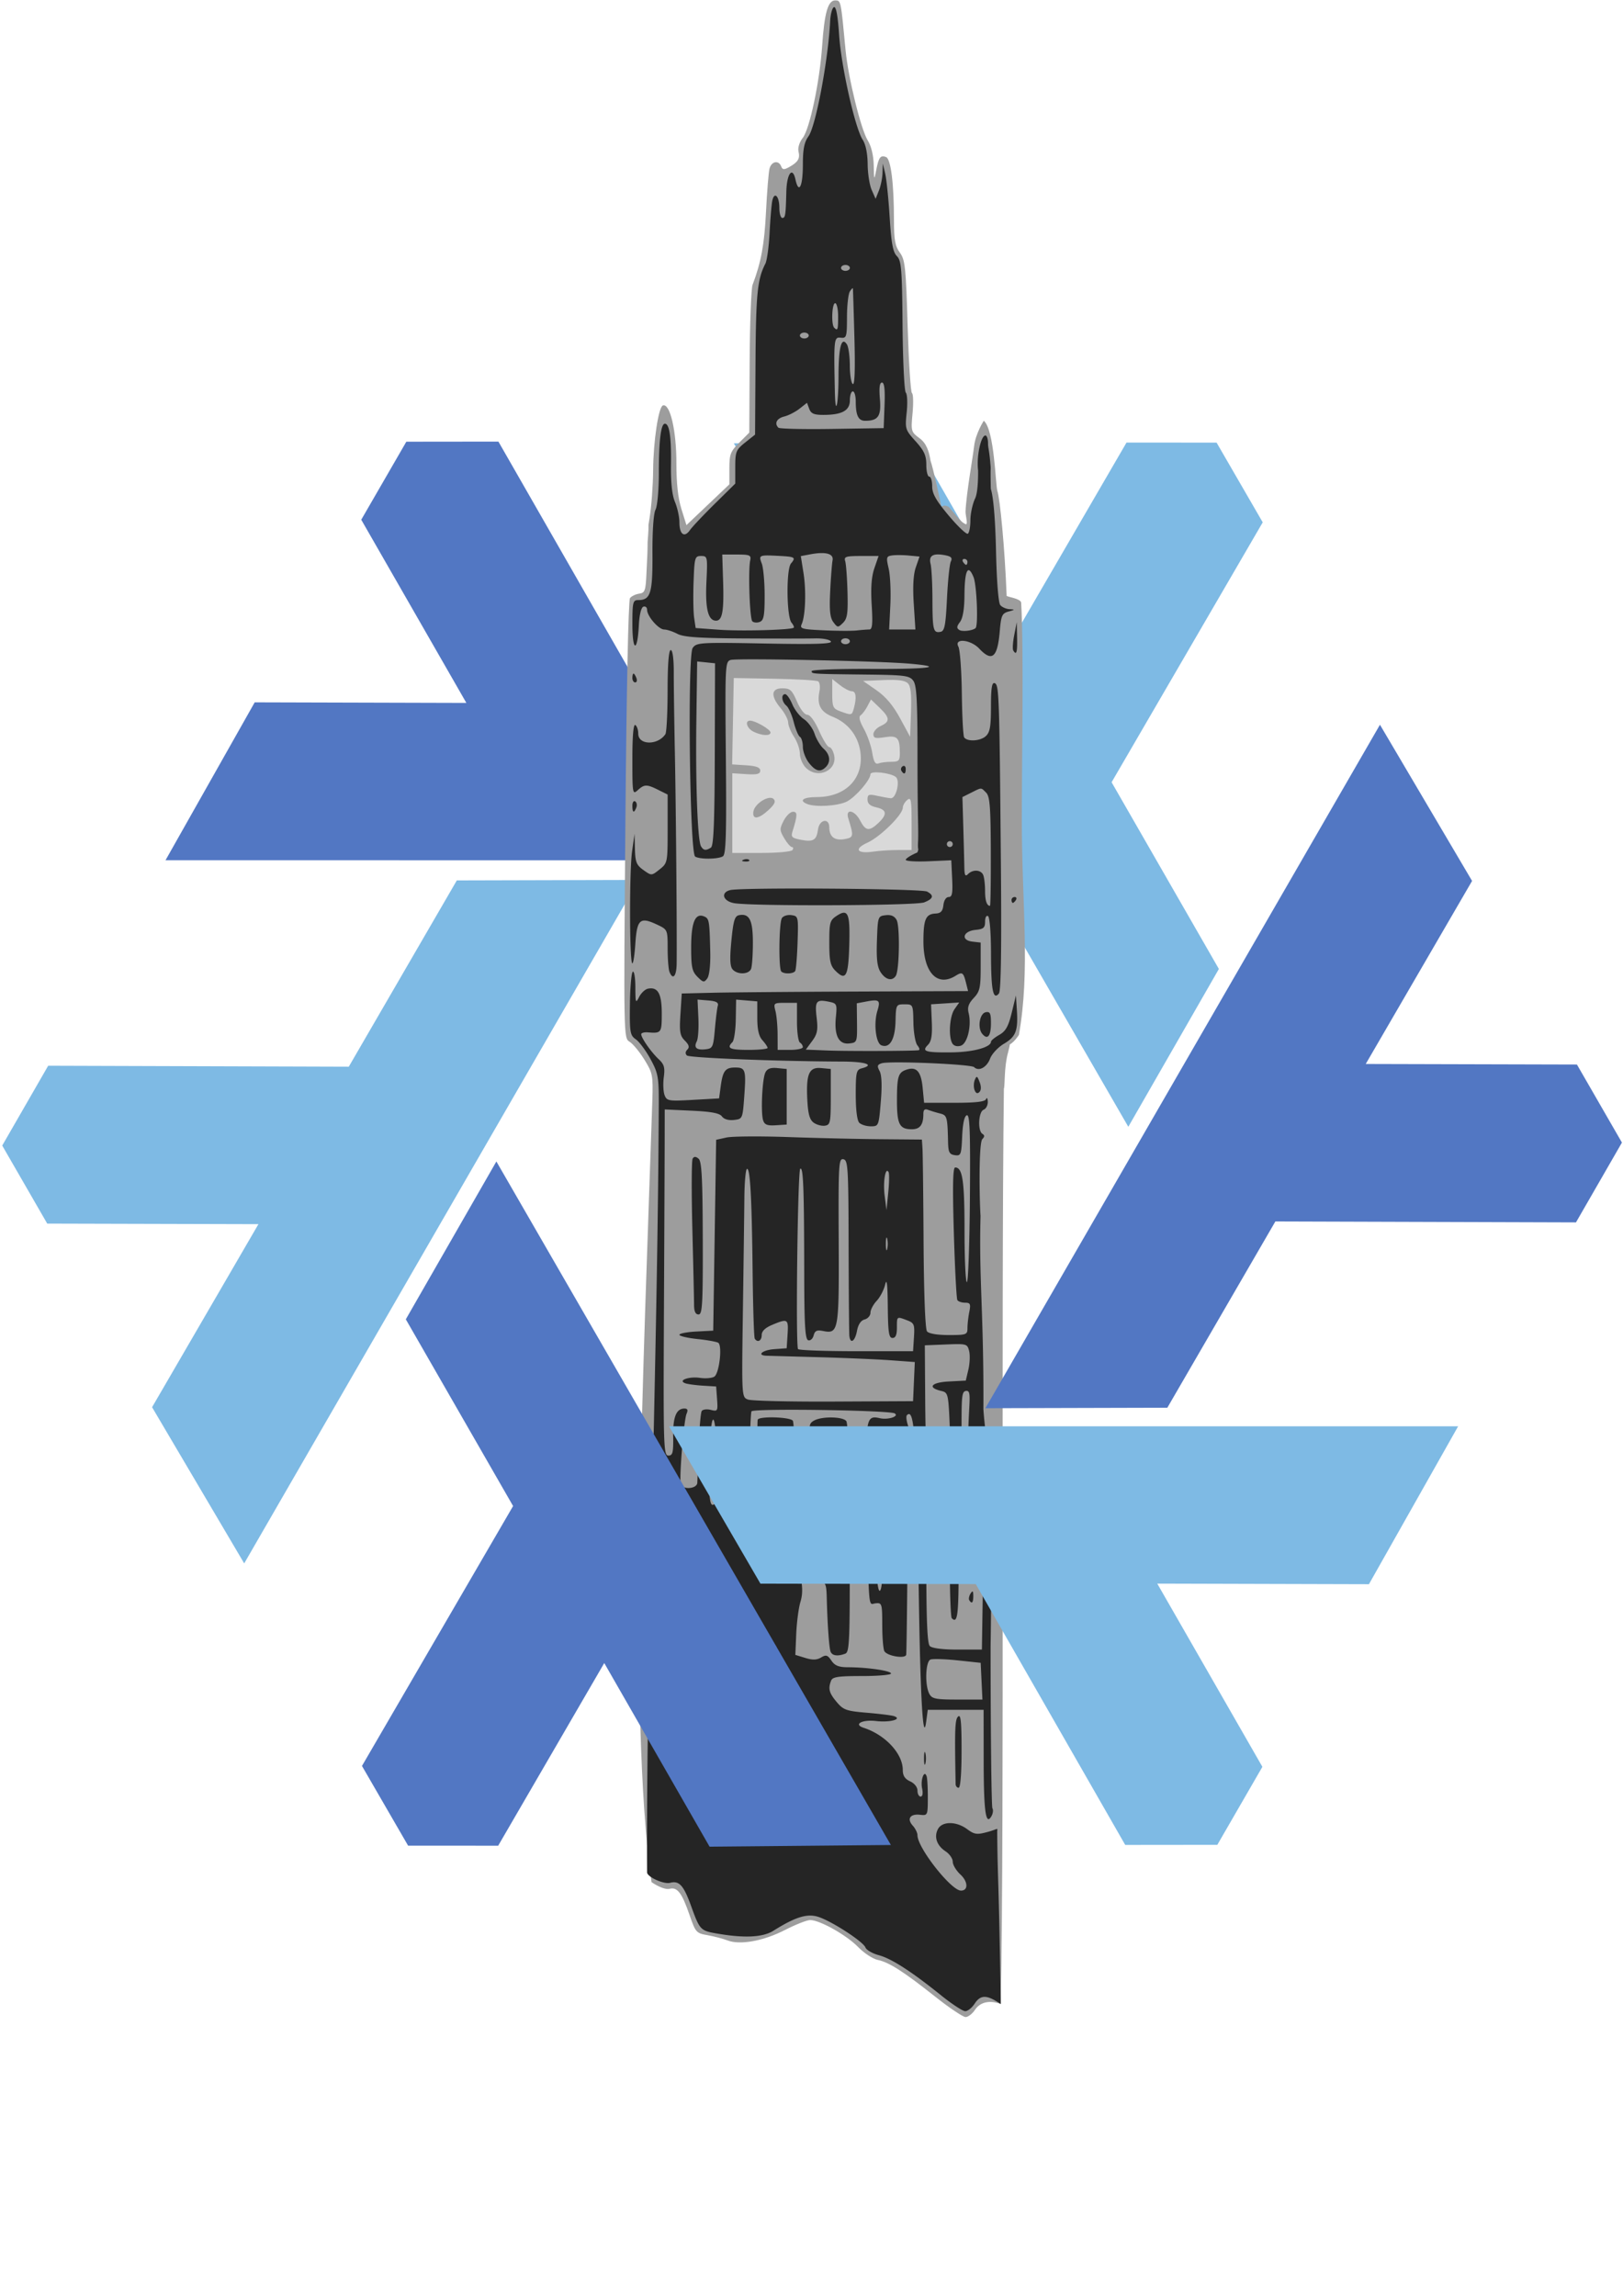 <svg xmlns="http://www.w3.org/2000/svg" width="210mm" height="297mm" viewBox="0 0 210 297"><path d="M82.65 113.833l-51.053 88.418-11.92-20.206 13.76-23.68-27.326-.072-5.824-10.096 5.947-10.327 38.895.123 13.979-24.099zM145.992 145.77L94.947 57.348l23.458-.22 13.628 23.756 13.725-23.63 11.656.005 5.97 10.314-19.554 33.623 13.88 24.155z" style="isolation:auto;mix-blend-mode:normal" color="#000" overflow="visible" fill="#7ebae4" fill-rule="evenodd"/><path style="isolation:auto;mix-blend-mode:normal" d="M123.516 111.29l-102.1-.006 11.54-20.425 27.387.076-13.601-23.701 5.832-10.092 11.916-.013 19.342 33.746 27.86.057z" color="#000" overflow="visible" fill="#5277c3" fill-rule="evenodd"/><path fill="#d9d9d9" d="M90.01 81.245h36.88v40.692H90.01z"/><path d="M129.483 259.254s-2.167-.962-3.32.734c-.342.523-.894.95-1.226.95-.332 0-2.083-1.172-3.89-2.605-4.136-3.282-6.02-4.487-7.479-4.787-.633-.13-1.778-.883-2.545-1.673-1.493-1.539-4.957-3.486-6.197-3.483-.415.001-1.867.573-3.227 1.27-2.808 1.441-5.834 1.995-7.467 1.366-.6-.23-1.768-.537-2.597-.68-1.444-.251-1.54-.36-2.317-2.615-.987-2.865-1.582-3.643-2.586-3.38-.462.12-1.375-.217-2.333-.864-3.103-22.038-1.003-67.405.105-101.08.103-3.301.048-3.588-1.025-5.324-.624-1.009-1.486-2.05-1.914-2.312-.778-.477-.78-.533-.543-28.713.14-16.812.382-28.418.596-28.688.198-.249.733-.505 1.189-.57.743-.106.84-.38.94-2.674.11-2.501.129-2.177.15-4.042.247-3.045-.038-1.332.247-3.045.243-1.47.452-4.266.465-6.213.025-3.744.698-8.197 1.266-8.377.926-.292 1.754 3.274 1.746 7.526-.005 2.519.21 4.473.645 5.868l.653 2.092 2.777-2.638 2.777-2.637V60.6c0-1.833.142-2.2 1.29-3.347l1.288-1.29.048-9.126c.026-5.02.195-9.513.375-9.987 1.105-2.914 1.527-5.2 1.738-9.415.13-2.613.334-5.137.453-5.61.241-.961 1.184-1.152 1.51-.305.172.45.364.467 1.033.095 1.158-.644 1.428-1.098 1.21-2.028-.11-.472.119-1.201.548-1.747.904-1.149 2.196-7.278 2.513-11.915.292-4.27.752-5.874 1.687-5.874.74 0 .728-.055 1.344 6.458.33 3.496 1.982 10.222 2.858 11.64.47.76.756 1.944.784 3.244.042 1.957.056 1.984.321.616.324-1.67.55-1.97 1.272-1.693.622.238 1.025 3.442 1.025 8.138 0 2.592.143 3.386.76 4.223.683.929.783 1.868 1.01 9.508.14 4.662.39 8.561.558 8.664.167.104.202 1.273.078 2.598-.22 2.353-.197 2.431.93 3.265.862.637 1.217 1.698 1.4 2.918.91 2.071 13.723 63.35 10.026 76.524-.532 1.898-.384 4.26-.538 4.687-.373 29.022.09 94.1-.411 118.413zm-.613-79.321c6.548 47.892 3.274 23.946 0 0zm-45.013-1.12c36.556 48.64 18.278 24.32 0 0zM130.25 77.088c.153.146 1.846.357 1.877.884.361 6.067.085 20.595.085 28.122.013 11.084 1.108 19.457-.377 27.793-8.992 13.627-16.403-72.85-9.07-68.305 1.86 2.203 1.699 1.93 2.11 2.197.468.303.037-1.092.057-1.604.089-2.284.969-7.18 1.106-8.441.18-1.641 1.254-3.306 1.254-3.306 1.389 1.192 1.518 8.375 1.76 9.1.332.99.949 7.173 1.198 13.56zm-27.701 32.871c.13-.209.09-.38-.086-.38s-.621-.509-.988-1.13c-.614-1.04-.62-1.223-.073-2.282.328-.633.868-1.152 1.2-1.152.609 0 .598.428-.06 2.543-.226.726-.082.865 1.138 1.094 1.561.292 1.978.032 2.164-1.35.175-1.302 1.459-1.539 1.459-.27 0 1.237.71 1.765 2.03 1.512 1.124-.216 1.147-.354.428-2.673-.41-1.322.822-1.093 1.535.285.702 1.357 1.175 1.42 2.352.314 1.186-1.114 1.108-1.725-.26-2.025-.804-.177-1.141-.475-1.141-1.011 0-.661.161-.725 1.236-.486.68.151 1.481.293 1.781.316.697.051 1.24-2.285.641-2.754-.698-.546-3.278-.826-3.278-.355 0 .732-1.904 2.94-3.043 3.53-1.112.575-3.99.766-5.103.339-1.178-.452-.573-.91 1.205-.91 3.79-.002 6.143-2.474 5.627-5.912-.309-2.061-1.614-3.695-3.578-4.481-1.582-.633-2.056-1.552-1.704-3.308.114-.572.036-1.144-.173-1.274-.21-.129-2.75-.278-5.648-.331l-5.267-.096-.105 5.588-.105 5.588 1.816.116c1.31.084 1.817.276 1.817.687 0 .443-.404.545-1.807.456l-1.806-.114V110.34h3.78c2.11 0 3.885-.168 4.016-.38zm-5.066-4.97c.16-1.04 2.038-2.203 2.618-1.623.305.306.128.69-.654 1.415-1.3 1.205-2.131 1.292-1.964.207zm6.777-5.678c-.418-.418-.762-1.231-.763-1.807-.001-.575-.342-1.559-.758-2.186-.416-.628-.757-1.459-.758-1.847-.002-.388-.43-1.214-.953-1.836-1.345-1.597-1.266-2.592.203-2.592 1.006 0 1.249.22 1.888 1.711.43 1.004.984 1.711 1.339 1.711.367 0 .968.821 1.53 2.092.508 1.15 1.095 2.092 1.303 2.092.207 0 .487.434.62.966.512 2.04-2.095 3.251-3.65 1.696zm-6.75-4.648c-.867-.418-1.19-1.437-.457-1.437.677 0 2.644 1.139 2.644 1.531 0 .479-1.097.432-2.187-.094zm18.635 15.3l1.806-.004v-3.469c0-3.04-.07-3.41-.57-2.996-.314.26-.57.713-.57 1.006 0 .884-2.922 3.768-4.57 4.511-1.807.815-1.368 1.477.766 1.157.732-.11 2.144-.202 3.138-.204zm-.825-11.413c.973 0 1.11-.137 1.11-1.11 0-2.01-.304-2.334-1.942-2.072-1.218.195-1.48.126-1.48-.39 0-.345.427-.822.95-1.06 1.233-.562 1.2-1.072-.156-2.37l-1.107-1.061-.471.894c-.26.492-.654 1.013-.877 1.158-.269.174-.127.76.421 1.734.455.81.943 2.198 1.085 3.085.19 1.191.402 1.559.808 1.403.302-.116 1.049-.21 1.66-.21zm2.14-10.162c-.37-.37-1.3-.49-3.154-.41l-2.63.114 1.738 1.207c1.193.828 2.148 1.963 3.043 3.613l1.304 2.406.111-3.203c.082-2.335-.03-3.344-.412-3.727zm-6.974 3.222c.374-1.397.273-2.187-.28-2.187-.285 0-.97-.355-1.521-.788l-1.002-.788v1.897c0 1.724.096 1.932 1.046 2.28 1.48.54 1.502.535 1.757-.414z" fill="#9d9d9d"/><path d="M129.483 259.254c-1.805-1.226-2.6-1.232-3.39-.027-.342.523-.883.951-1.202.951-.319 0-1.711-.911-3.094-2.025-3.869-3.117-6.432-4.77-8.083-5.215-.828-.223-1.609-.674-1.735-1.002-.29-.756-4.3-3.365-6.07-3.949-1.45-.478-2.982-.01-5.831 1.781-1.398.879-3.844.987-7.505.332-1.93-.346-2.054-.484-3.146-3.512-.973-2.695-1.542-3.325-2.725-3.016-.818.214-2.977-.765-2.977-1.35 1.658-13.045 5.95 1.93 0 0-.137-27.21 1.374-66.164 1.515-99.592.005-3.298-.098-3.836-1.077-5.628-.596-1.09-1.449-2.237-1.895-2.55-.746-.522-.807-.887-.762-4.556.026-2.194.194-4.079.373-4.19.178-.11.327.794.33 2.01.005 2.026.045 2.13.485 1.261.264-.52.783-1.006 1.154-1.077 1.281-.247 1.778.65 1.778 3.212 0 2.512-.052 2.582-1.806 2.44-.47-.038-.855.072-.853.243.004.484 1.296 2.331 2.258 3.228.712.663.83 1.078.663 2.326-.112.835-.066 1.88.101 2.322.287.756.506.792 3.68.613l3.373-.19.204-1.521c.273-2.043.597-2.472 1.87-2.472 1.347 0 1.436.288 1.178 3.803-.207 2.82-.222 2.854-1.332 2.98-.69.079-1.285-.096-1.547-.454-.31-.425-1.364-.625-3.917-.744l-3.491-.162-.005 3.659c-.002 2.012-.045 12.087-.095 22.388-.085 17.57-.05 18.73.57 18.73.564 0 .656-.364.624-2.478-.037-2.522.403-3.607 1.465-3.607.395 0 .477.2.272.666-.36.82-.986 8.47-.747 9.127.276.755 2.093.593 2.132-.19.019-.366.1-2.516.182-4.776.081-2.261.256-4.286.388-4.5.132-.214.66-.283 1.172-.155.892.224.927.165.815-1.395l-.118-1.63-1.711-.106c-.942-.06-1.964-.197-2.272-.306-1.034-.367.434-.912 1.891-.703.732.106 1.569.033 1.859-.161.642-.43 1.053-4.038.5-4.38-.216-.134-1.434-.352-2.707-.485-1.272-.133-2.314-.38-2.314-.549 0-.169.984-.358 2.187-.42l2.187-.115.19-12.344.19-12.345 1.331-.293c.732-.161 4.326-.188 7.986-.06 3.66.129 9.052.254 11.98.278l5.324.045.076 1.14c.042.628.106 6.104.141 12.17.04 6.696.215 11.216.446 11.504.233.291 1.323.476 2.806.476 2.3 0 2.426-.047 2.426-.904 0-.496.107-1.438.238-2.091.204-1.024.129-1.189-.548-1.189-.433 0-.881-.153-.997-.34-.116-.188-.32-4.124-.456-8.747-.175-6.027-.126-8.407.175-8.407.954 0 1.208 1.713 1.208 8.152 0 3.674.137 6.68.306 6.68.168 0 .344-4.893.39-10.874.068-8.684-.013-10.841-.4-10.713-.315.104-.527 1.065-.6 2.722-.105 2.394-.167 2.553-.95 2.441-.697-.099-.844-.375-.874-1.64-.078-3.363-.124-3.523-1.07-3.76a16.459 16.459 0 0 1-1.52-.463c-.432-.165-.607-.01-.607.538 0 1.393-.437 1.973-1.486 1.973-1.61 0-1.937-.64-1.93-3.784.006-3.113.168-3.598 1.325-3.952 1.23-.376 1.803.303 2.001 2.372l.187 1.942h3.913c2.775 0 3.97-.139 4.105-.476.106-.261.205-.108.222.34.016.448-.227.913-.54 1.034-.669.256-.793 2.723-.157 3.115.297.184.297.372 0 .67-.489.487-.395 7.66-.24 9.973-.222 8.252.436 12.704.368 24.98.37 5.46 1.314 4.995.933 30.697.003 11.31.109 20.733.236 20.94.128.205.075.654-.117.996-.74 1.323-1.006-.535-1.015-7.081l-.008-6.656h-7.226l-.204 1.522c-.396 2.954-.748-2.932-.946-15.783-.326-21.255-.56-24.849-1.55-23.858-.132.132-.057.767.168 1.41.252.724.324 2.8.19 5.44-.12 2.347-.255 8.632-.301 13.966-.046 5.333-.112 9.907-.147 10.163-.075.561-2.385.208-2.814-.43-.154-.229-.282-1.74-.285-3.359-.006-2.824-.04-2.94-.862-2.852-.977.103-.857 1.6-1.14-14.27-.174-9.692-.104-10.09 1.706-9.677 1.043.238 2.523-.242 1.91-.62-.673-.417-18.284-.672-18.533-.269-.122.196-.256 4.385-.298 9.308-.07 7.996-.009 9.02.571 9.6.357.357.7.574.764.481.063-.092 0-4.189-.139-9.104-.139-4.916-.176-9.066-.083-9.223.276-.462 4.238-.327 4.536.156.15.242.305 4.22.344 8.842.044 5.092.267 9.346.565 10.8.373 1.817.39 2.739.07 3.803-.233.772-.476 2.628-.54 4.124l-.116 2.72 1.287.394c.94.289 1.493.273 2.044-.057.64-.384.843-.323 1.335.403.444.654.95.857 2.15.86 2.492.004 5.564.452 5.564.81 0 .18-1.693.327-3.762.327-3.08 0-3.805.109-3.994.601-.4 1.045-.257 1.59.727 2.76.865 1.028 1.245 1.163 3.899 1.387 1.617.137 3.192.332 3.5.433 1.174.386-.499.853-2.294.64-1.811-.215-2.996.425-1.618.874 2.802.91 5.063 3.343 5.063 5.448 0 .746.272 1.17.95 1.479.559.254.952.75.952 1.202 0 .422.184.768.41.768.248 0 .324-.415.191-1.046-.236-1.122.293-2.514.59-1.553.087.28.153 1.534.148 2.79-.008 2.243-.025 2.28-1.018 2.164-1.273-.148-1.722.531-.929 1.407.334.37.608.931.608 1.249 0 1.61 4.344 7.139 5.621 7.153.97.011.934-1.154-.062-2.078-.548-.507-.996-1.253-.996-1.657 0-.404-.415-1.007-.922-1.34-1.146-.75-1.53-1.876-.987-2.891.549-1.026 2.372-1.018 3.77.015.938.694 1.258.74 2.606.377 1.548-.417 1.288-.643 1.288 0 .05 6.532.214 5.646.452 22.248zm-2.48-41.765l-.114-2.377-2.973-.316c-1.636-.173-3.219-.222-3.518-.107-.649.25-.753 3.316-.15 4.441.341.64.819.736 3.63.736h3.238zm-26.545-4.278a.572.572 0 0 0-.57-.57c-.594 0-.755.449-.317.887.437.437.887.276.887-.317zm26.7-6.94c.062-3.923.058-8.868-.008-10.99l-.12-3.858-1.401-.338c-.771-.186-2.386-.274-3.589-.195l-2.186.143v10.728c0 7.836.123 10.85.456 11.183.281.282 1.661.457 3.597.457h3.14l.112-7.13zm-4.008 3.073c-.14-.14-.254-3.273-.254-6.963 0-7.24.116-7.71 2.005-8.15 1.276-.296 1.615.316 1.25 2.26-.257 1.37-.973 1.483-.973.154 0-.406-.257-.738-.57-.738-.487 0-.571 1.014-.571 6.845 0 6.252-.146 7.334-.887 6.592zm2.266-2.331c-.104-.167-.03-.552.161-.856.273-.431.351-.365.356.303.006.88-.188 1.086-.517.553zm.202-7.683c0-.523.087-.737.192-.476.106.262.106.69 0 .95-.105.262-.192.048-.192-.474zm-30.175 12.573c.095-.285-.048-.428-.333-.332a1.19 1.19 0 0 0-.665.665c-.095.285.047.428.332.333a1.19 1.19 0 0 0 .666-.666zm-9.611-6.133c.137-.223.775-.351 1.416-.285 1.403.144 1.688-.425.768-1.531l-.678-.815-1.236.795c-.683.439-1.236 1.118-1.236 1.518 0 .784.563.97.966.318zm28.311-1.972c-.003-1.098-.173-2.253-.378-2.567-.26-.4-.358.2-.326 1.997.026 1.412.197 2.567.379 2.567s.328-.899.325-1.997zm.006-4.659c0-.523-.171-.95-.38-.95-.21 0-.38.427-.38.95 0 .523.17.951.38.951.209 0 .38-.428.38-.95zm-.5-3.684c-.122-.303-.212-.213-.23.23-.017.4.073.626.2.5.126-.127.14-.455.03-.73zm-20.88-6.614c-.139-6.875-.829-6.935-.974-.085-.111 5.211.036 6.422.7 5.758.227-.226.337-2.514.273-5.673zm20.883.703c-.096-.37-.182-.16-.19.468-.007.628.072.93.176.673.104-.258.11-.771.014-1.141zm9.386-.181c.027-.061-.037-2.158-.142-4.66-.185-4.432-.213-4.552-1.113-4.763-1.835-.431-1.296-1.103.98-1.222l2.2-.115.337-1.433c.185-.788.229-1.865.096-2.394-.233-.93-.328-.956-2.987-.848l-2.746.111.05 7.309c.027 4.02.159 7.593.292 7.94.188.49.55.581 1.614.409.754-.123 1.393-.273 1.42-.334zm3.971-.777c.089-.468-.119-.666-.697-.666-.8 0-1.145.755-1.019-3.126.117-3.6.39-4.86-.21-4.86-.593 0-.666.452-.666 4.152 0 2.284-.108 4.435-.24 4.78-.203.528-.007.608 1.232.507 1.042-.086 1.51-.317 1.6-.787zm-27.311-1.616c0-.314-.068-.57-.15-.57-.082 0-.248.256-.368.57-.12.313-.053.57.15.57.202 0 .368-.257.368-.57zm18.556-8.236l.112-2.532-3.155-.23c-1.734-.125-5.892-.304-9.238-.396l-6.75-.187c-1.38-.039-.598-.74.95-.852l1.616-.117.116-1.807c.128-1.994.02-2.062-1.97-1.23-.929.387-1.378.822-1.378 1.33 0 .75-.547 1.029-.9.458-.101-.163-.225-4.057-.275-8.652-.104-9.616-.324-13.547-.742-13.289-.161.1-.308 1.765-.325 3.7-.017 1.934-.103 8.534-.191 14.666-.16 11.143-.16 11.149.66 11.46.452.17 5.443.288 11.09.26l10.268-.05zm-33.364-2.291c35.868 50.219 17.934 25.11 0 0zm33.368-3.45c.106-1.65.028-1.842-.88-2.188-1.362-.517-1.327-.542-1.327.953 0 .93-.172 1.33-.57 1.33-.47 0-.578-.724-.61-4.088-.028-2.866-.128-3.711-.338-2.827-.164.693-.66 1.646-1.102 2.116-.442.47-.803 1.16-.803 1.532 0 .372-.338.765-.751.873-.49.128-.836.647-.993 1.486-.256 1.36-.87 1.75-.987.623-.038-.366-.08-5.626-.095-11.688-.024-10.108-.08-11.034-.68-11.15-.607-.117-.65.643-.603 10.53.055 11.663-.019 12.091-2.01 11.693-.813-.162-1.07-.042-1.232.578-.113.43-.43.708-.705.615-.393-.131-.504-1.958-.513-8.501-.017-11.245-.118-13.931-.513-13.687-.334.207-.613 22.807-.288 23.332.094.151 3.48.275 7.527.275h7.357zm-3.466-12.74c-.096-.366-.174-.066-.174.666s.078 1.032.174.665a3.123 3.123 0 0 0 0-1.33zm.182-8.621c-.402-.743-.736 1.247-.51 3.036l.238 1.877.23-2.281c.128-1.255.146-2.44.042-2.632zm8.674 79.168c-.133-7.15-.09-8.325.316-8.732.35-.35.453.64.453 4.377 0 2.967-.146 4.83-.38 4.83-.21 0-.384-.214-.39-.475zm-4.086-3.328c0-.732.078-1.032.173-.666.096.366.096.965 0 1.332-.095.366-.173.066-.173-.666zm-12.092-13.805c-.195-.509-.408-3.514-.497-6.99-.044-1.736-.152-1.985-.905-2.092l-.856-.121-.04-8.774c-.022-4.825-.156-9.394-.299-10.152-.213-1.14-.129-1.449.49-1.78 1.032-.552 3.665-.505 4.136.074.246.302.406 5.846.438 15.167.046 13.19-.011 14.716-.561 14.927-.975.374-1.7.275-1.906-.26zm-.547-10.99c0-.615-.112-.725-.423-.414-.233.233-.308.61-.168.836.394.637.591.495.591-.423zM89.805 168.81c-.002-.68-.102-5.122-.222-9.872-.12-4.75-.103-8.823.038-9.05.184-.298.4-.295.77.01.404.337.518 2.502.54 10.287.023 8.55-.05 9.861-.547 9.861-.393 0-.576-.39-.579-1.236zm8.936-23.88c-.322-1.015-.118-5.35.29-6.186.242-.494.678-.655 1.548-.57l1.21.117v7.19l-1.408.09c-1.102.07-1.458-.068-1.64-.642zm6.534.3c-.515-.377-.723-1.125-.816-2.938-.173-3.37.221-4.272 1.799-4.12l1.236.119v3.613c0 3.327-.06 3.621-.764 3.722-.42.06-1.074-.118-1.455-.396zm5.908.02c-.283-.282-.457-1.672-.457-3.648 0-2.872.077-3.212.761-3.391 1.748-.457.54-.872-2.567-.882-8.289-.027-19.714-.476-20.042-.787-.227-.216-.206-.498.057-.761.304-.304.216-.62-.324-1.16-.634-.635-.717-1.131-.57-3.42l.171-2.677 4.126-.098c2.27-.053 10.606-.123 18.525-.155l14.397-.058-.262-1.045c-.348-1.386-.484-1.48-1.353-.937-2.387 1.49-4.172-.431-4.164-4.483.005-2.826.303-3.504 1.567-3.568.682-.034.926-.296 1.018-1.091.07-.616.351-1.046.683-1.046.45 0 .54-.48.45-2.377l-.113-2.377-2.947.13c-1.621.072-2.946-.014-2.944-.19.003-.176.68-.603 1.504-.95.253-.723 0 0 .096-1.547.05-1.92-.082-3.007-.082-11.042 0-7.075-.11-9.034-.54-9.621-.487-.666-1.076-.745-5.99-.801-7.224-.084-7.161-.08-7.161-.448 0-.177 3.423-.305 7.606-.286 7.623.036 9.847-.264 5.039-.68-4.107-.354-22.336-.73-23.136-.476-.701.223-.724.695-.613 12.656.091 9.89.014 12.49-.38 12.74-.614.389-3.004.412-3.595.034-.702-.449-1.004-26.004-.319-26.982.496-.708.927-.734 9.335-.578 6.556.122 8.747.052 8.547-.271-.148-.24-1.067-.414-2.042-.389-.975.026-5.145.028-9.266.005-5.763-.033-7.738-.17-8.557-.598-.585-.305-1.351-.556-1.702-.557-.724-.003-2.214-1.724-2.214-2.558 0-.303-.214-.48-.476-.394-.29.096-.52 1.034-.59 2.409-.184 3.558-.836 3.446-.836-.144 0-2.827.069-3.119.734-3.119 1.626 0 1.893-.861 1.863-6.032-.016-2.928.143-5.192.4-5.67.237-.444.426-2.562.426-4.768 0-4.172.268-6.348.783-6.348.583 0 .836 1.682.787 5.22-.033 2.396.136 3.995.522 4.916.313.751.57 1.934.57 2.628 0 1.552.64 2.028 1.355 1.009.293-.42 1.734-1.946 3.202-3.394l2.669-2.632v-2.146c0-1.98.098-2.224 1.282-3.169l1.282-1.023.056-9.348c.053-8.846.245-10.768 1.276-12.762.209-.404.455-2.2.546-3.993.091-1.792.247-3.65.345-4.13.262-1.272.917-.633.917.894 0 .72.172 1.309.38 1.309.398 0 .446-.31.524-3.404.059-2.332.798-3.317 1.18-1.574.432 1.965.959.917.959-1.905 0-2.015.177-2.904.734-3.686.943-1.322 2.552-9.89 2.797-14.882.045-.925.27-1.743.499-1.819.273-.09.5 1.148.66 3.584.264 4.065 2.065 12.072 3.054 13.582.388.592.629 1.779.64 3.15.01 1.21.245 2.713.524 3.341l.506 1.14.427-1.07c.235-.588.445-1.615.466-2.281l.039-1.211.308 1.31c.17.72.431 3.266.58 5.658.21 3.363.422 4.497.932 5.008.581.58.669 1.652.733 8.983.04 4.578.23 8.48.42 8.673.19.192.243 1.342.116 2.557-.224 2.141-.189 2.255 1.153 3.74 1.106 1.224 1.385 1.838 1.385 3.053 0 .836.17 1.52.38 1.52s.38.561.38 1.248c0 .96.493 1.833 2.141 3.795 1.178 1.4 2.29 2.455 2.472 2.342.182-.112.331-.896.331-1.74 0-.846.279-2.124.619-2.84.428-.903.377-3.607.377-3.607-.222-1.893.382-4.522.95-4.522.185 0 .336.46.336 1.02 0 .563.144.824.28 2.351.135 1.528 0 0 .078 3.53.343 1.062.586 3.966.677 8.103.084 3.826.308 6.649.55 6.94.226.272.774.51 1.219.531.714.034.697.07-.142.301-.847.234-.972.51-1.142 2.53-.29 3.431-.999 4.035-2.66 2.266-1.115-1.186-3.304-1.388-2.694-.248.207.386.407 3.108.444 6.048.037 2.94.173 5.499.303 5.686.402.58 2.081.489 2.79-.154.547-.494.677-1.228.677-3.817 0-2.396.12-3.165.476-3.045.572.192.614 1.39.808 23.292.097 10.966.015 16.515-.25 16.846-.755.942-1.022-.389-1.028-5.13-.003-2.674-.167-4.735-.386-4.87-.215-.134-.38.177-.38.713 0 .792-.204.969-1.233 1.068-1.631.158-1.948 1.342-.406 1.518l1.068.123v3.107c0 2.747-.104 3.219-.902 4.067-.667.71-.839 1.212-.66 1.925.409 1.628-.146 3.969-1.004 4.241-.458.146-.892.036-1.088-.274-.541-.854-.38-3.52.269-4.447l.607-.868-1.82.118-1.82.117.096 2.325c.071 1.706-.062 2.484-.501 2.923-.847.847-.355 1.003 3.056.968 2.774-.028 5.094-.654 5.1-1.377.002-.151.482-.548 1.068-.88.834-.475 1.183-1.092 1.612-2.853l.549-2.247.12 1.877c.17 2.682-.125 3.454-1.673 4.368-.753.444-1.558 1.306-1.788 1.915-.431 1.143-1.472 1.705-2.064 1.114-.388-.39-10.93-.834-11.965-.505-.57.181-.618.357-.271 1.006.276.517.33 1.875.156 3.967-.262 3.141-.279 3.182-1.296 3.182-.567 0-1.236-.206-1.487-.457zm7.671-9.386c.183-.025.117-.304-.146-.622-.263-.317-.498-1.643-.522-2.947-.043-2.354-.051-2.37-1.15-2.37-1.088 0-1.108.037-1.164 2.195-.062 2.354-.748 3.523-1.825 3.11-.726-.279-1.023-2.84-.52-4.47.418-1.352.239-1.511-1.364-1.21l-1.304.244.029 2.537c.028 2.478.005 2.54-.992 2.655-1.364.158-1.97-1.014-1.744-3.37.168-1.752.138-1.818-.947-2.035-1.6-.32-1.792-.06-1.538 2.087.188 1.584.086 2.102-.589 3.015l-.815 1.103 2.756.111c2.489.101 11.018.077 11.835-.033zm-26.358-2.707c.118-1.36.289-2.729.38-3.043.123-.42-.2-.6-1.228-.686l-1.394-.116.11 2.398c.06 1.318-.034 2.675-.21 3.013-.418.81-.024 1.157 1.163 1.018.896-.104.98-.287 1.179-2.584zm6.821 2.407c0-.14-.3-.587-.665-.992-.468-.519-.666-1.374-.666-2.883v-2.145l-1.37-.115-1.37-.114-.043 2.554c-.024 1.405-.22 2.732-.436 2.948-.788.788-.345 1.002 2.078 1.002 1.36 0 2.472-.115 2.472-.255zm4.564-.103c0-.197-.171-.464-.38-.593-.21-.13-.38-1.337-.38-2.684v-2.45h-1.53c-1.479 0-1.519.034-1.257 1.046.15.575.275 1.944.28 3.042l.007 1.997h1.63c.896 0 1.63-.161 1.63-.358zm24.32-25.306c-.018-5.755-.127-7.134-.599-7.606-.699-.7-.542-.699-1.93-.007l-1.144.571.114 3.898c.063 2.144.123 4.488.135 5.21.016 1.02.122 1.21.477.856.644-.645 1.702-.567 1.975.145.127.33.23 1.243.23 2.028 0 1.256.224 1.934.637 1.934.07 0 .118-3.163.106-7.03zm-36.215-.504c.349-.221.474-3.236.5-12.069l.033-11.773-1.156-.119-1.157-.118-.103 7.618c-.113 8.315.158 15.58.607 16.307.33.532.625.568 1.276.154zm31.29-.453c0-.21-.17-.38-.38-.38s-.38.17-.38.38c0 .209.17.38.38.38s.38-.171.38-.38zm-13.31-26.241c0-.21-.257-.38-.57-.38-.314 0-.571.17-.571.38 0 .209.257.38.57.38.314 0 .57-.171.57-.38zm-7.267-1.753c.082-.072-.047-.366-.286-.655-.643-.774-.699-6.893-.07-7.65.659-.794.532-.876-1.505-.983-2.642-.139-2.692-.117-2.272.988.204.536.371 2.4.371 4.142 0 2.606-.112 3.21-.634 3.41-.349.134-.782.096-.962-.084-.338-.338-.552-6.519-.272-7.874.14-.679-.045-.76-1.73-.76h-1.886l.111 3.5c.121 3.828-.101 5.057-.914 5.057-1.027 0-1.411-1.544-1.246-5.001.157-3.278.139-3.366-.689-3.366-.805 0-.856.174-.972 3.328-.068 1.83-.036 3.926.072 4.658l.195 1.331 3.037.222c2.834.206 9.317.03 9.652-.263zm9.773.232c.4 0 .468-.68.317-3.182-.134-2.21-.027-3.661.35-4.754l.54-1.572h-2.262c-1.98 0-2.237.083-2.056.666.114.366.248 2.163.297 3.993.074 2.762-.025 3.441-.585 3.993-.643.634-.702.63-1.243-.095-.434-.58-.532-1.527-.411-3.993.087-1.778.225-3.575.306-3.993.172-.877-.88-1.164-2.885-.788l-1.222.23.346 2.18c.368 2.313.252 5.553-.238 6.633-.262.579.051.665 2.878.79 1.744.078 3.664.086 4.265.017.601-.07 1.323-.125 1.603-.125zm10.058-3.998c.112-2.298.336-4.457.497-4.796.225-.474.051-.663-.75-.816-1.558-.298-2.138.051-1.869 1.125.127.505.235 2.569.241 4.584.01 3.998.107 4.382 1.047 4.203.525-.1.663-.812.834-4.3zm3.695 3.823c.372-.312.163-5.587-.263-6.613-.725-1.752-1.149-.88-1.17 2.414-.012 1.728-.215 2.921-.577 3.4-.438.58-.456.803-.083 1.038.388.244 1.694.094 2.093-.24zm-7.993-3.153c-.143-2.22-.054-3.791.267-4.72l.48-1.39-1.369-.13c-.753-.072-1.734-.078-2.18-.015-.75.107-.783.236-.442 1.712.203.877.299 3.007.213 4.733l-.155 3.138h3.399l-.213-3.328zm6.946-5.42c0-.209-.181-.38-.403-.38-.221 0-.297.171-.168.38.13.21.31.38.403.38.092 0 .168-.17.168-.38zm-10.728-20.25c.078-2.055-.023-2.948-.332-2.948-.305 0-.389.657-.268 2.112.186 2.245-.212 2.832-1.917 2.832-.87 0-1.207-.698-1.207-2.503 0-.715-.17-1.3-.38-1.3s-.38.518-.38 1.15c0 1.338-1.014 1.892-3.46 1.892-1.175 0-1.573-.172-1.798-.782l-.29-.782-.964.759c-.53.417-1.421.873-1.98 1.013-.973.244-1.31.893-.754 1.449.144.144 3.268.215 6.94.158l6.68-.103zm-5.954-3.788c.008-3.748.383-5.17 1.084-4.104.206.314.377 1.545.38 2.735.003 1.19.176 2.27.385 2.398.248.154.32-1.902.209-5.967-.093-3.41-.181-6.287-.195-6.392-.013-.104-.19.067-.393.38-.203.314-.372 1.81-.375 3.324-.005 2.582-.056 2.747-.816 2.662-.867-.097-.897.177-.754 6.913.073 3.477.467 1.862.475-1.949zm-3.854-5.245c0-.209-.257-.38-.571-.38-.314 0-.57.171-.57.38 0 .21.256.38.57.38.314 0 .57-.17.57-.38zm3.803-2.472c0-.94-.172-1.711-.38-1.711-.42 0-.531 2.765-.128 3.17.45.448.508.282.508-1.459zm1.52-6.275c0-.209-.256-.38-.57-.38-.313 0-.57.171-.57.38 0 .21.257.38.57.38.314 0 .57-.17.57-.38zM126.1 141.017c-.133-.349-.122-.934.026-1.3.235-.58.314-.548.623.255.226.587.216 1.057-.026 1.3-.252.252-.46.167-.623-.255zm.995-7.27c-.65-.785-.345-2.649.46-2.801.544-.104.665.152.665 1.4 0 1.689-.435 2.231-1.125 1.4zm-36.847-7.378c-.698-.698-.819-1.255-.819-3.788 0-3.213.508-4.475 1.627-4.046.708.272.748.49.846 4.65.039 1.638-.119 3.022-.385 3.386-.408.559-.528.54-1.27-.202zm23.704-.586c-.448-.683-.568-1.697-.485-4.088.11-3.135.126-3.182 1.132-3.298.705-.081 1.144.113 1.42.63.437.816.354 6.456-.107 7.201-.455.736-1.314.541-1.96-.445zm-27.334-.073c-.127-.331-.231-1.692-.231-3.025 0-2.387-.02-2.432-1.308-3.043-2.276-1.08-2.66-.749-2.875 2.49-.105 1.566-.29 2.677-.411 2.468-.353-.608-.36-11.947-.009-14.452l.32-2.281.05 1.97c.042 1.689.2 2.078 1.1 2.718 1.048.747 1.05.747 2.09-.083 1.03-.82 1.043-.888 1.043-5.257v-4.427l-1.2-.598c-1.506-.751-1.807-.748-2.668.031-.67.607-.696.46-.696-4.016 0-3 .135-4.561.38-4.41.21.13.38.633.38 1.12 0 1.49 2.529 1.533 3.513.06.154-.23.282-2.772.285-5.648.004-3.401.146-5.23.406-5.23.246 0 .397 1.135.393 2.948-.004 1.621.06 6.285.142 10.363.142 7.01.283 23.776.23 27.287-.024 1.621-.502 2.14-.934 1.015zm21.47-.135c-.652-.653-.784-1.263-.784-3.628 0-2.629.073-2.892.97-3.48 1.468-.961 1.734-.326 1.611 3.854-.118 4.025-.44 4.61-1.797 3.254zm-13.31-.186c-.325-.39-.364-1.428-.142-3.703.253-2.597.43-3.185.992-3.293 1.341-.257 1.788.632 1.788 3.56 0 1.526-.104 3.046-.231 3.376-.288.75-1.804.787-2.408.06zm6.314.289c-.369-.37-.3-6.311.08-6.91.178-.28.731-.452 1.23-.381.89.126.906.197.796 3.52-.062 1.866-.2 3.534-.308 3.708-.233.378-1.44.42-1.798.063zm-6.144-8.847c-1.417-.278-1.724-1.368-.474-1.682 1.465-.368 24.75-.196 25.475.188.943.5.827.931-.38 1.403-1.101.431-22.489.51-24.62.09zm35.934-.408c0-.209.182-.38.403-.38.222 0 .297.171.168.38-.13.21-.31.38-.403.38-.092 0-.168-.17-.168-.38zm-34.678-5.203c.274-.11.602-.097.728.03.127.126-.098.216-.499.2-.443-.019-.533-.109-.23-.23zm-14.38-6.989c0-.43.163-.682.363-.558.2.124.267.476.15.783-.302.786-.514.694-.514-.225zm34.813-4.515c-.12-.194-.045-.461.168-.592.213-.132.387.027.387.354 0 .668-.229.766-.555.238zm-11.968-1.028c-.433-.551-.788-1.482-.788-2.07 0-.586-.171-1.172-.38-1.301-.21-.13-.571-.99-.803-1.913-.233-.922-.66-1.874-.951-2.116-.608-.504-.709-1.486-.153-1.486.206 0 .62.586.919 1.302.3.716.977 1.585 1.507 1.932.53.348 1.15 1.196 1.377 1.886.228.69.75 1.557 1.16 1.929.847.766.962 1.711.29 2.383-.703.703-1.317.549-2.178-.546zM81.823 87.711c0-.314.068-.57.15-.57.082 0 .248.256.368.57.12.313.053.57-.15.57-.202 0-.368-.257-.368-.57zm49.283-3.56c-.111-.18-.055-1.078.126-1.996l.328-1.67.041 1.996c.04 1.94-.079 2.344-.495 1.67z" fill="#252525"/><path style="isolation:auto;mix-blend-mode:normal" d="M64.226 150.255l51.045 88.423-23.458.22-13.628-23.756-13.725 23.629-11.655-.004-5.97-10.314 19.554-33.623-13.881-24.155zM127.499 182.174l51.053-88.418 11.92 20.206-13.76 23.68 27.327.071 5.823 10.097-5.947 10.326-38.895-.122-13.979 24.098z" color="#000" overflow="visible" fill="#5277c3" fill-rule="evenodd"/><path d="M86.567 184.513l102.099.004-11.539 20.425-27.387-.075 13.6 23.7-5.831 10.092-11.917.012-19.341-33.746-27.86-.056z" style="isolation:auto;mix-blend-mode:normal" color="#000" overflow="visible" fill="#7ebae4" fill-rule="evenodd"/></svg>